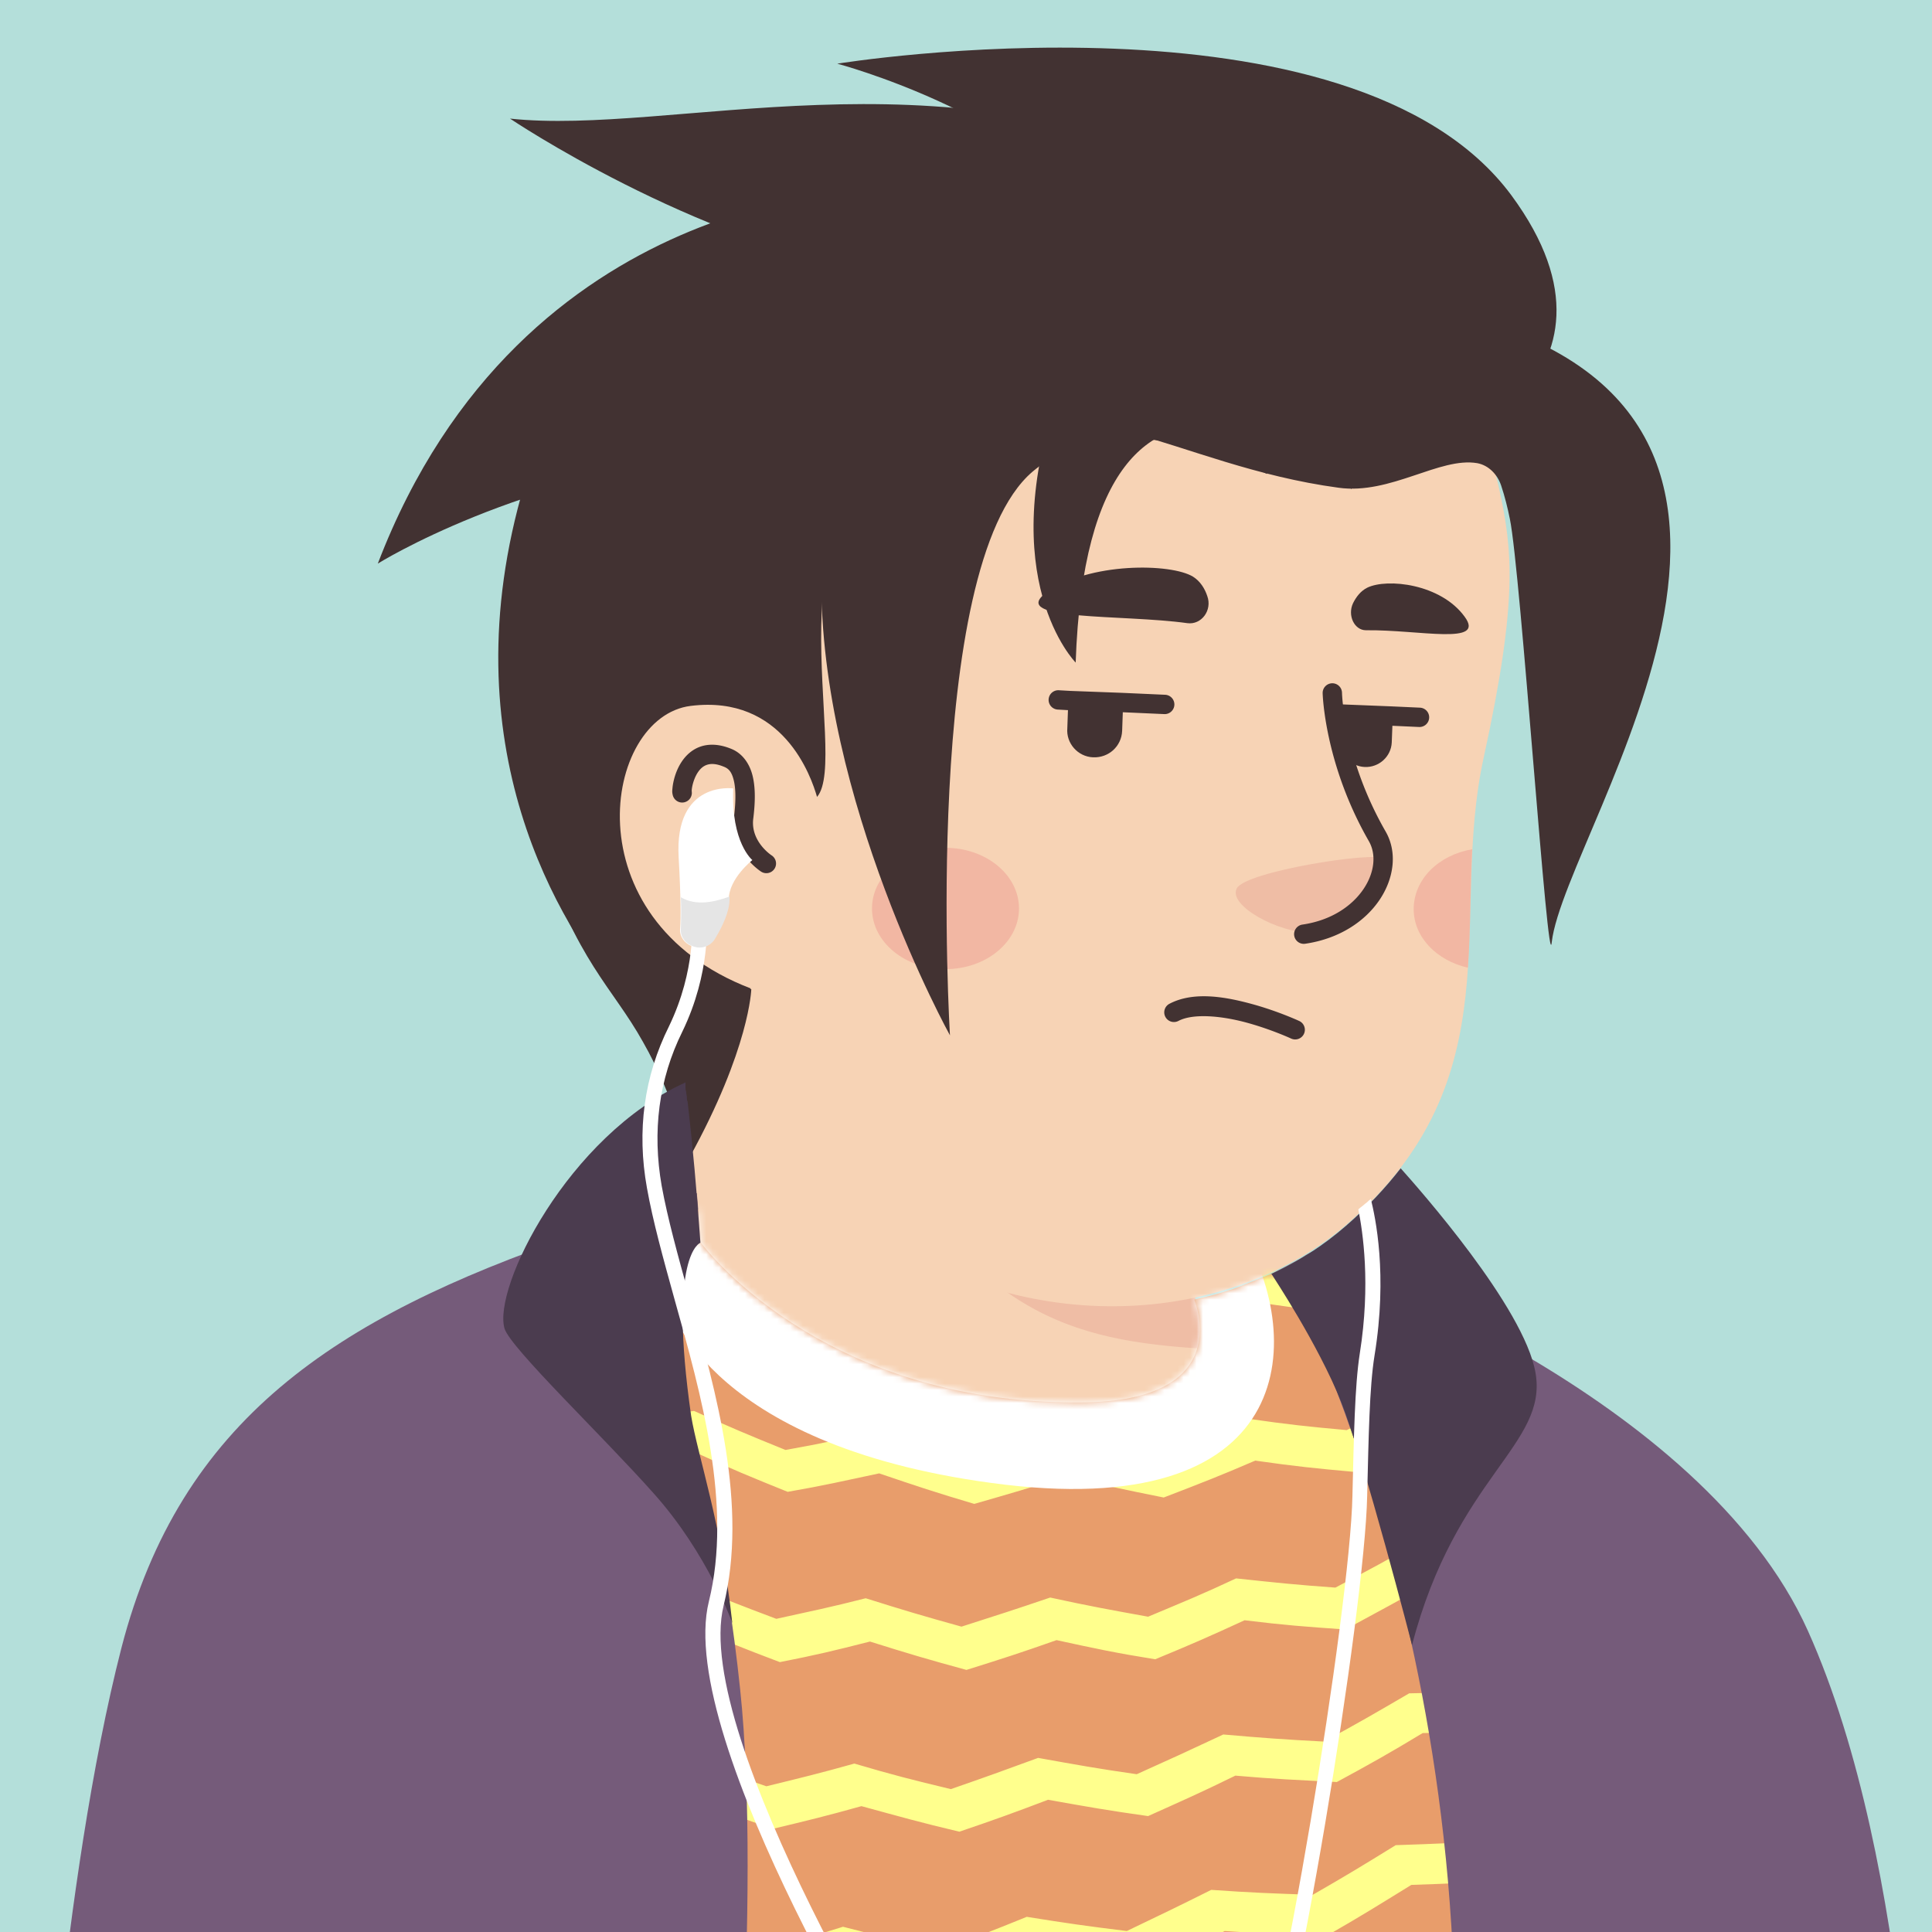 <?xml version="1.0" encoding="UTF-8" standalone="no"?>
<!-- Created with Inkscape (http://www.inkscape.org/) -->

<svg
   width="79.375mm"
   height="79.375mm"
   viewBox="0 0 79.375 79.375"
   version="1.1"
   id="svg5"
   xmlns="http://www.w3.org/2000/svg"
   xmlns:svg="http://www.w3.org/2000/svg">
  <rect x="0" y="0" width="79.375" height="79.375" fill="#808080" stroke="none"/>
  <defs
     id="defs2">
    <clipPath
       id="clip0_421_1274">
      <rect
         width="300"
         height="300"
         fill="#ffffff"
         id="rect903"
         x="0"
         y="0" />
    </clipPath>
    <clipPath
       id="clip0_421_1274-3">
      <rect
         width="300"
         height="300"
         fill="#ffffff"
         id="rect1539"
         x="0"
         y="0" />
    </clipPath>
    <clipPath
       id="clip0_421_1274-35">
      <rect
         width="300"
         height="300"
         fill="#ffffff"
         id="rect1928"
         x="0"
         y="0" />
    </clipPath>
    <clipPath
       id="clip0_421_1274-8">
      <rect
         width="300"
         height="300"
         fill="#ffffff"
         id="rect2361"
         x="0"
         y="0" />
    </clipPath>
    <linearGradient
       id="paint0_linear_421_1274"
       x1="121.039"
       y1="222.779"
       x2="121.039"
       y2="132.015"
       gradientUnits="userSpaceOnUse">
      <stop
         stop-color="#FF7300"
         id="stop2716" />
      <stop
         offset="0.109"
         stop-color="#FF8D08"
         id="stop2718" />
      <stop
         offset="0.29"
         stop-color="#FFB214"
         id="stop2720" />
      <stop
         offset="0.472"
         stop-color="#FFCF1E"
         id="stop2722" />
      <stop
         offset="0.651"
         stop-color="#FFE325"
         id="stop2724" />
      <stop
         offset="0.829"
         stop-color="#FFF029"
         id="stop2726" />
      <stop
         offset="1"
         stop-color="#FFF42A"
         id="stop2728" />
    </linearGradient>
    <linearGradient
       id="paint1_linear_421_1274"
       x1="121.04"
       y1="129.148"
       x2="121.04"
       y2="139.469"
       gradientUnits="userSpaceOnUse">
      <stop
         stop-color="#FF7300"
         id="stop2731" />
      <stop
         offset="0.109"
         stop-color="#FF8D08"
         id="stop2733" />
      <stop
         offset="0.29"
         stop-color="#FFB214"
         id="stop2735" />
      <stop
         offset="0.472"
         stop-color="#FFCF1E"
         id="stop2737" />
      <stop
         offset="0.651"
         stop-color="#FFE325"
         id="stop2739" />
      <stop
         offset="0.829"
         stop-color="#FFF029"
         id="stop2741" />
      <stop
         offset="1"
         stop-color="#FFF42A"
         id="stop2743" />
    </linearGradient>
    <linearGradient
       id="paint2_linear_421_1274"
       x1="226.423"
       y1="222.779"
       x2="226.423"
       y2="132.015"
       gradientUnits="userSpaceOnUse">
      <stop
         stop-color="#FF7300"
         id="stop2746" />
      <stop
         offset="0.109"
         stop-color="#FF8D08"
         id="stop2748" />
      <stop
         offset="0.29"
         stop-color="#FFB214"
         id="stop2750" />
      <stop
         offset="0.472"
         stop-color="#FFCF1E"
         id="stop2752" />
      <stop
         offset="0.651"
         stop-color="#FFE325"
         id="stop2754" />
      <stop
         offset="0.829"
         stop-color="#FFF029"
         id="stop2756" />
      <stop
         offset="1"
         stop-color="#FFF42A"
         id="stop2758" />
    </linearGradient>
    <clipPath
       id="clip0_421_1274-6">
      <rect
         width="300"
         height="300"
         fill="#ffffff"
         id="rect2761"
         x="0"
         y="0" />
    </clipPath>
    <clipPath
       id="clip0_421_1274-9">
      <rect
         width="300"
         height="300"
         fill="#ffffff"
         id="rect3154"
         x="0"
         y="0" />
    </clipPath>
    <clipPath
       id="clip0_421_1274-61">
      <rect
         width="300"
         height="300"
         fill="#ffffff"
         id="rect3560"
         x="0"
         y="0" />
    </clipPath>
    <linearGradient
       id="paint0_linear_421_1274-3"
       x1="118.039"
       y1="225.166"
       x2="118.039"
       y2="137.532"
       gradientUnits="userSpaceOnUse">
      <stop
         stop-color="#FF7300"
         id="stop4079" />
      <stop
         offset="0.109"
         stop-color="#FF8D08"
         id="stop4081" />
      <stop
         offset="0.29"
         stop-color="#FFB214"
         id="stop4083" />
      <stop
         offset="0.472"
         stop-color="#FFCF1E"
         id="stop4085" />
      <stop
         offset="0.651"
         stop-color="#FFE325"
         id="stop4087" />
      <stop
         offset="0.829"
         stop-color="#FFF029"
         id="stop4089" />
      <stop
         offset="1"
         stop-color="#FFF42A"
         id="stop4091" />
    </linearGradient>
    <linearGradient
       id="paint1_linear_421_1274-7"
       x1="118.04"
       y1="134.764"
       x2="118.04"
       y2="144.729"
       gradientUnits="userSpaceOnUse">
      <stop
         stop-color="#FF7300"
         id="stop4094" />
      <stop
         offset="0.109"
         stop-color="#FF8D08"
         id="stop4096" />
      <stop
         offset="0.29"
         stop-color="#FFB214"
         id="stop4098" />
      <stop
         offset="0.472"
         stop-color="#FFCF1E"
         id="stop4100" />
      <stop
         offset="0.651"
         stop-color="#FFE325"
         id="stop4102" />
      <stop
         offset="0.829"
         stop-color="#FFF029"
         id="stop4104" />
      <stop
         offset="1"
         stop-color="#FFF42A"
         id="stop4106" />
    </linearGradient>
    <linearGradient
       id="paint2_linear_421_1274-8"
       x1="223.423"
       y1="225.166"
       x2="223.423"
       y2="137.532"
       gradientUnits="userSpaceOnUse">
      <stop
         stop-color="#FF7300"
         id="stop4109" />
      <stop
         offset="0.109"
         stop-color="#FF8D08"
         id="stop4111" />
      <stop
         offset="0.29"
         stop-color="#FFB214"
         id="stop4113" />
      <stop
         offset="0.472"
         stop-color="#FFCF1E"
         id="stop4115" />
      <stop
         offset="0.651"
         stop-color="#FFE325"
         id="stop4117" />
      <stop
         offset="0.829"
         stop-color="#FFF029"
         id="stop4119" />
      <stop
         offset="1"
         stop-color="#FFF42A"
         id="stop4121" />
    </linearGradient>
    <clipPath
       id="clip0_421_1274-4">
      <rect
         width="300"
         height="300"
         fill="#ffffff"
         id="rect4124"
         x="0"
         y="0" />
    </clipPath>
    <clipPath
       id="clip0_421_1274-2">
      <rect
         width="300"
         height="300"
         fill="#ffffff"
         id="rect4458"
         x="0"
         y="0" />
    </clipPath>
    <clipPath
       id="clip0_421_1274-1">
      <rect
         width="300"
         height="300"
         fill="#ffffff"
         id="rect4979"
         x="0"
         y="0" />
    </clipPath>
    <clipPath
       id="clip0_421_1274-24">
      <rect
         width="300"
         height="300"
         fill="#ffffff"
         id="rect5434"
         x="0"
         y="0" />
    </clipPath>
    <clipPath
       id="clip0_421_1274-46">
      <rect
         width="300"
         height="300"
         fill="#ffffff"
         id="rect5850"
         x="0"
         y="0" />
    </clipPath>
  </defs>
  <g
     id="layer1"
     transform="translate(-209.01,-42.954)">
    <g
       style="fill:none"
       id="g5910"
       transform="matrix(0.265,0,0,0.265,209.01,42.954)">
      <g
         clip-path="url(#clip0_421_1274-46)"
         id="g5848">
        <path
           id="rect5753"
           style="fill:#b5e2dc;fill-opacity:0.969"
           d="M 0,0 H 300 V 300 H 0 Z" />
        <path
           d="m 251.148,266.099 c -0.775,0.553 -1.66,1.107 -2.434,1.66 -0.885,0.553 -1.66,1.106 -2.545,1.549 -0.775,0.443 -1.439,0.885 -2.213,1.328 -0.111,0.11 -0.221,0.11 -0.332,0.221 -2.545,1.549 -5.2,2.987 -7.856,4.315 -0.774,0.443 -1.66,0.885 -2.434,1.217 0,0 -0.111,0.111 -0.221,0.111 -0.886,0.443 -1.771,0.885 -2.656,1.328 -1.77,0.885 -3.651,1.659 -5.422,2.434 -0.885,0.443 -1.881,0.774 -2.766,1.106 -0.885,0.332 -1.881,0.775 -2.766,1.107 -0.885,0.332 -1.881,0.774 -2.766,1.106 0,0 0,0 -0.111,0 -0.885,0.332 -1.881,0.664 -2.766,0.996 -1.992,0.664 -4.094,1.328 -6.086,1.992 -0.663,0.221 -1.438,0.442 -2.102,0.664 -2.102,0.664 -4.204,1.217 -6.307,1.659 -0.774,0.222 -1.549,0.332 -2.434,0.554 -1.992,0.442 -4.094,0.885 -6.085,1.327 -0.443,0.111 -0.775,0.111 -1.218,0.222 -0.663,0.11 -1.438,0.221 -2.102,0.332 -0.996,0.11 -1.881,0.332 -2.877,0.442 -0.442,0.111 -0.885,0.111 -1.327,0.222 -0.554,0.11 -1.218,0.221 -1.881,0.221 -1.771,0.221 -3.652,0.442 -5.422,0.664 -0.553,0.11 -1.217,0.11 -1.77,0.221 h -0.111 c -0.775,0.111 -1.549,0.111 -2.324,0.221 -0.774,0.111 -1.549,0.111 -2.323,0.111 -0.443,0 -0.996,0.111 -1.439,0.111 -0.885,0 -1.659,0.11 -2.434,0.11 -1.106,0 -2.102,0.111 -3.209,0.111 -1.106,0 -2.102,0 -3.208,0 -0.775,0 -1.55,0 -2.324,0 -46.582,-0.664 -88.628,-20.47 -118.503,-51.893 0,0 0,-0.111 -0.111,-0.111 3.43,-6.75 16.154,-18.921 29.432,-28.99 16.818,-12.724 40.607,-20.58 40.607,-20.58 0,0 15.601,-2.545 73.469,9.516 44.149,9.294 62.958,47.025 69.376,64.396 z"
           fill="#f7d3b5"
           id="path5755" />
        <path
           d="m 194.054,232.352 c -2.324,11.397 -17.371,18.146 -42.71,7.966 -31.091,-12.613 -43.041,-48.131 -43.041,-48.131 -1.66,-25.449 -5.532,-47.246 -5.532,-47.246 35.96,-3.098 78.448,38.948 78.448,38.948 l 4.869,20.801 c 0.442,1.771 1.327,3.32 2.655,4.426 2.324,3.983 6.86,15.933 5.311,23.236 z"
           fill="#f7d3b5"
           id="path5757" />
        <path
           d="m 188.743,209.227 c -21.133,-1.107 -36.735,-4.205 -53.442,-34.19 14.163,12.503 30.87,17.261 48.463,19.474 l 2.324,10.179 c 0.442,1.881 1.327,3.43 2.655,4.537 z"
           fill="#efbda5"
           id="path5759" />
        <path
           d="m 232.449,75.897 c 1.991,9.294 2.987,16.818 -2.435,41.604 -5.421,24.784 4.979,49.569 -21.133,72.252 -17.593,15.269 -48.353,18.146 -72.916,1.438 -8.299,-5.643 -15.934,-13.499 -22.13,-23.789 C 108.967,159.325 103.324,151.69 97.017,144.72 88.276,135.204 77.764,116.062 82.965,82.204 91.374,27.102 145.923,20.795 178.121,26.881 c 32.198,6.086 48.906,24.453 54.328,49.017 z"
           fill="#f7d3b5"
           id="path5761" />
        <path
           d="m 126.56,119.16 c 0,0 -3.43,-16.597 -19.585,-14.605 -13.941,1.77 -18.81,35.186 12.835,44.48"
           fill="#f7d3b5"
           id="path5763" />
        <path
           style="color:#000000;fill:#423232;stroke-linecap:round;stroke-linejoin:round;stroke-miterlimit:10;-inkscape-stroke:none"
           d="m 110.887,115.477 c -0.799,-0.061 -1.546,0.026 -2.223,0.25 -1.354,0.448 -2.33,1.389 -2.98,2.369 -0.65,0.98 -1.016,2.016 -1.227,2.9 -0.105,0.442 -0.17,0.845 -0.201,1.203 -0.031,0.358 -0.076,0.591 0.049,1.088 a 1.5,1.5 0 0 0 1.818,1.09 1.5,1.5 0 0 0 1.092,-1.82 c 0.069,0.275 0.013,0.093 0.029,-0.096 0.017,-0.189 0.058,-0.463 0.131,-0.77 0.146,-0.613 0.422,-1.355 0.809,-1.938 0.387,-0.583 0.843,-0.988 1.422,-1.18 0.579,-0.192 1.38,-0.223 2.656,0.311 a 1.5,1.5 0 0 0 0.01,0.004 c 0.738,0.302 1.177,0.819 1.49,2.096 0.314,1.277 0.343,3.233 0.023,5.732 a 1.5,1.5 0 0 0 -0.004,0.041 c -0.536,5.368 4.227,8.383 4.227,8.383 a 1.5,1.5 0 0 0 2.07,-0.457 1.5,1.5 0 0 0 -0.455,-2.072 c 0,0 -3.205,-2.075 -2.857,-5.557 0.339,-2.681 0.369,-4.921 -0.09,-6.787 -0.461,-1.876 -1.572,-3.459 -3.266,-4.152 -0.88,-0.367 -1.727,-0.577 -2.523,-0.639 z"
           id="path5765" />
        <path
           d="m 203.238,144.609 c 0,0 4.205,0.221 8.188,-4.536 2.213,-2.656 4.094,-5.975 2.877,-6.971 -1.217,-1.107 -21.244,1.991 -22.572,4.647 -1.328,2.655 6.417,6.86 11.507,6.86 z"
           fill="#efbda5"
           id="path5767" />
        <path
           style="color:#000000;fill:#423232;stroke-linecap:round;stroke-linejoin:round;stroke-miterlimit:10;-inkscape-stroke:none"
           d="m 206.527,105.932 a 1.5,1.5 0 0 0 -1.469,1.531 c 0,0 0.235,10.905 7.17,22.957 h -0.002 c 1.154,2.009 0.914,4.815 -0.828,7.404 -1.742,2.589 -4.945,4.859 -9.482,5.521 a 1.5,1.5 0 0 0 -1.268,1.701 1.5,1.5 0 0 0 1.701,1.268 c 5.31,-0.775 9.296,-3.484 11.537,-6.814 2.241,-3.33 2.775,-7.385 0.941,-10.576 -6.563,-11.405 -6.77,-21.523 -6.77,-21.523 a 1.5,1.5 0 0 0 -1.531,-1.469 z"
           id="path5769" />
        <path
           opacity="0.42"
           d="m 146.587,150.252 c 6.294,0 11.397,-4.211 11.397,-9.405 0,-5.194 -5.103,-9.405 -11.397,-9.405 -6.294,0 -11.397,4.211 -11.397,9.405 0,5.194 5.103,9.405 11.397,9.405 z"
           fill="#ed938a"
           id="path5771" />
        <path
           opacity="0.42"
           d="m 228.244,131.663 c -0.332,6.197 -0.221,12.282 -0.664,18.368 -4.868,-1.107 -8.409,-4.758 -8.409,-9.073 0,-4.647 3.873,-8.409 9.073,-9.295 z"
           fill="#ed938a"
           id="path5773" />
        <path
           d="m 234.078,80.433 c -0.336,-1.68 -0.784,-3.472 -1.344,-5.152 -0.56,-1.68 -1.904,-3.136 -3.696,-3.472 -5.824,-1.008 -13.44,4.928 -21.504,3.808 -25.648,-3.472 -40.768,-17.248 -64.848,-7.952 -24.864,9.632 -10.752,49.727 -16.016,55.888 -0.896,-3.136 -5.264,-15.904 -19.6,-14.112 -13.552,1.68 -18.704,33.04 9.296,43.792 -0.224,6.16 -11.312,11.984 -20.272,1.232 -8.96,-10.752 -26.88,-38.64 -14.784,-79.407 12.096,-40.768 66.864,-62.048 117.824,-41.328 8.736,3.584 14,12.432 21.616,13.888 70.784,13.44 21.952,80.415 19.824,98.448 -0.56,6.16 -4.816,-57.568 -6.496,-65.632 z"
           fill="#423232"
           id="path5775" />
        <path
           d="m 116.478,153.345 c 0,0 -0.224,9.184 -9.632,26.208 0,0 -2.24,-9.407 -7.168,-18.031 -4.816,-8.624 -10.192,-12.32 -16.128,-30.352 -5.936,-18.032 0.896,-9.968 6.272,-2.576 5.488,7.504 9.072,25.871 26.656,24.751 z"
           fill="#423232"
           id="path5777" />
        <path
           d="m 215.486,68.786 c 0,0 11.2,-21.952 -29.344,-41.776 -40.544,-19.824 -82.096,-5.936 -107.072,-8.624 0,0 28.224,19.04 57.008,23.968 28.784,4.928 79.408,26.432 79.408,26.432 z"
           fill="#423232"
           id="path5779" />
        <path
           d="m 135.518,29.474 c 0,0 -54.544,-0.56 -76.944,57.904 0,0 22.176,-13.888 53.984,-16.8 31.808,-2.912 36.848,-38.192 22.96,-41.104 z"
           fill="#423232"
           id="path5781" />
        <path
           d="m 221.311,71.362 c 0,0 34.384,-12.096 12.992,-41.104 C 209.551,-3.119 129.807,9.873 129.807,9.873 c 0,0 28.784,7.616 40.768,24.304 11.872,16.8 41.552,44.352 50.736,37.184 z"
           fill="#423232"
           id="path5783" />
        <path
           d="m 196.446,73.49 c 0,0 -22.624,-12.096 -36.4,-0.336 -17.248,14.784 -12.768,87.361 -12.768,87.361 0,0 -20.272,-36.624 -19.936,-71.008 0.336,-34.384 16.128,-43.008 32.704,-41.552 16.576,1.456 34.272,20.16 36.4,25.536 z"
           fill="#423232"
           id="path5785" />
        <path
           d="m 209.551,75.841 c 0,0 -40.656,-35.056 -42.784,26.88 0,0 -12.88,-12.992 -2.464,-42.447 10.416,-29.456 43.008,-5.936 45.248,15.568 z"
           fill="#423232"
           id="path5787" />
        <path
           d="m 89.005,191.577 c 0,0 16.06,-6.38 19.03,-6.6 l 0.22,2.53 c 0,0 -12.76,5.5 -13.53,6.38 -0.77,0.88 -5.72,-2.31 -5.72,-2.31 z"
           fill="#7e5d6d"
           id="path5789" />
        <path
           d="M 287.225,334.357 H 9.145 c 0,0 1.65,-51.04 18.37,-87.45 12.65,-27.5 43.01,-45.65 65.12,-53.57 6.27,-2.2 11.111,-4.62 15.62,-5.83 0,0.55 0.33,4.62 0.33,5.06 0,0 18.26,25.19 58.96,24.86 24.42,-0.11 17.6,-15.95 17.6,-15.95 2.09,-0.44 4.07,-0.99 6.05,-1.65 0.66,-0.22 5.28,-2.09 5.83,-2.31 14.19,3.74 31.57,14.3 56.76,35.42 28.38,23.87 33.44,101.42 33.44,101.42 z"
           fill="#e89d6b"
           id="path5791" />
        <mask
           id="mask0_421_1274"
           maskUnits="userSpaceOnUse"
           x="9"
           y="187"
           width="279"
           height="148">
          <path
             d="M 287.225,334.357 H 9.145 c 0,0 1.65,-51.04 18.37,-87.45 12.65,-27.5 43.01,-45.65 65.12,-53.57 6.27,-2.2 11.111,-4.62 15.62,-5.83 0,0.55 0.33,4.62 0.33,5.06 0,0 18.26,25.19 58.96,24.86 24.42,-0.11 17.6,-15.95 17.6,-15.95 2.09,-0.44 4.07,-0.99 6.05,-1.65 0.66,-0.22 5.28,-2.09 5.83,-2.31 14.19,3.74 31.57,14.3 56.76,35.42 28.38,23.87 33.44,101.42 33.44,101.42 z"
             fill="#e89d6b"
             id="path5793" />
        </mask>
        <g
           mask="url(#mask0_421_1274)"
           id="g5810">
          <path
             d="m 66.234,185.087 c 6.05,0.22 9.13,0.33 15.18,0.22 5.39,3.19 8.03,4.73 13.53,7.7 5.61,-0.33 8.47,-0.55 14.08,-1.21 5.61,2.64 8.36,3.96 13.97,6.49 5.72,-0.88 8.58,-1.43 14.19,-2.53 5.72,2.2 8.69,3.19 14.41,5.06 5.72,-1.43 8.58,-2.31 14.3,-3.96 5.94,1.54 8.91,2.31 14.85,3.63 5.72,-2.09 8.58,-3.08 14.3,-5.39 6.05,0.99 9.13,1.43 15.18,2.2 5.61,-2.64 8.47,-3.96 14.08,-6.82 6.16,0.33 9.24,0.44 15.4,0.55 5.5,-3.3 8.25,-4.95 13.75,-8.36 6.93,-0.55 10.34,-0.88 17.27,-1.65 -0.55,2.64 -0.77,3.96 -1.21,6.6 -5.72,0.66 -8.69,0.99 -14.41,1.43 -5.61,3.52 -8.36,5.28 -14.08,8.58 -6.27,0 -9.35,-0.11 -15.62,-0.44 -5.72,2.86 -8.58,4.29 -14.3,6.93 -6.16,-0.77 -9.24,-1.21 -15.4,-2.09 -5.72,2.31 -8.69,3.41 -14.41,5.39 -6.05,-1.32 -9.02,-2.09 -14.96,-3.63 -5.72,1.65 -8.69,2.53 -14.41,3.96 -5.83,-1.98 -8.8,-2.97 -14.63,-5.17 -5.72,1.1 -8.58,1.65 -14.41,2.53 -5.72,-2.53 -8.47,-3.74 -14.19,-6.49 -5.72,0.55 -8.58,0.77 -14.19,1.1 -5.5,-2.97 -8.25,-4.51 -13.64,-7.81 -5.06,0 -7.59,0 -12.65,-0.22 -0.77,-2.53 -1.1,-3.85 -1.98,-6.6 z"
             fill="#ffff8d"
             id="path5796" />
          <path
             d="m 64.694,213.027 c 6.05,0.11 9.02,0.11 15.18,-0.11 5.5,3.08 8.25,4.51 13.75,7.37 5.61,-0.44 8.36,-0.77 13.97,-1.54 5.61,2.53 8.47,3.74 14.19,6.05 5.61,-0.99 8.36,-1.65 14.08,-2.86 5.83,1.98 8.8,2.97 14.63,4.73 5.61,-1.65 8.47,-2.42 14.08,-4.29 5.94,1.43 9.02,2.09 14.96,3.3 5.61,-2.2 8.36,-3.3 13.97,-5.72 6.16,0.88 9.13,1.21 15.29,1.76 5.5,-2.75 8.25,-4.18 13.75,-7.15 6.16,0.22 9.35,0.22 15.51,0.11 5.39,-3.3 8.03,-5.06 13.42,-8.58 6.93,-0.66 10.45,-0.99 17.38,-1.98 -0.44,2.64 -0.55,3.96 -0.99,6.49 -5.83,0.77 -8.69,1.1 -14.41,1.65 -5.5,3.63 -8.14,5.39 -13.64,8.8 -6.27,0.11 -9.46,0.11 -15.73,-0.11 -5.61,2.97 -8.36,4.4 -13.97,7.26 -6.16,-0.55 -9.35,-0.88 -15.51,-1.76 -5.61,2.42 -8.47,3.52 -14.19,5.72 -6.05,-1.21 -9.13,-1.87 -15.18,-3.3 -5.72,1.87 -8.47,2.64 -14.19,4.29 -5.94,-1.76 -8.91,-2.75 -14.74,-4.73 -5.72,1.21 -8.47,1.87 -14.19,2.86 -5.72,-2.31 -8.69,-3.52 -14.41,-6.16 -5.61,0.66 -8.47,0.99 -14.08,1.54 -5.61,-2.86 -8.36,-4.4 -13.86,-7.48 -5.06,0.11 -7.59,0.22 -12.54,0.11 -1.1,-2.42 -1.54,-3.74 -2.53,-6.27 z"
             fill="#ffff8d"
             id="path5798" />
          <path
             d="m 63.154,240.527 c 5.94,-0.11 9.02,-0.22 15.07,-0.44 5.5,2.97 8.36,4.4 13.97,7.04 5.5,-0.66 8.25,-0.99 13.75,-1.87 5.72,2.42 8.58,3.52 14.41,5.72 5.5,-1.21 8.25,-1.76 13.86,-3.19 5.94,1.87 8.91,2.75 14.85,4.4 5.5,-1.76 8.25,-2.64 13.75,-4.51 6.05,1.32 9.13,1.87 15.18,2.97 5.5,-2.31 8.25,-3.41 13.64,-5.94 6.16,0.66 9.24,0.99 15.4,1.43 5.39,-2.86 8.14,-4.29 13.42,-7.37 6.27,0 9.35,0 15.62,-0.22 5.28,-3.41 7.92,-5.17 13.09,-8.69 6.93,-0.77 10.45,-1.21 17.38,-2.31 -0.33,2.53 -0.44,3.85 -0.66,6.49 -5.83,0.88 -8.69,1.32 -14.52,1.98 -5.28,3.63 -8.03,5.5 -13.31,8.91 -6.38,0.22 -9.57,0.33 -15.84,0.22 -5.5,3.08 -8.14,4.51 -13.64,7.48 -6.27,-0.44 -9.35,-0.66 -15.62,-1.43 -5.5,2.53 -8.25,3.74 -13.86,6.05 -6.16,-0.99 -9.24,-1.65 -15.29,-2.97 -5.61,1.98 -8.36,2.86 -13.97,4.62 -6.05,-1.65 -9.02,-2.53 -14.96,-4.4 -5.61,1.43 -8.36,2.09 -13.97,3.19 -5.83,-2.2 -8.8,-3.41 -14.52,-5.83 -5.61,0.88 -8.36,1.21 -13.97,1.87 -5.72,-2.75 -8.47,-4.18 -14.08,-7.15 -4.95,0.22 -7.48,0.33 -12.43,0.44 -1.1,-2.53 -1.65,-3.85 -2.75,-6.49 z"
             fill="#ffff8d"
             id="path5800" />
          <path
             d="m 61.505,267.917 c 5.94,-0.22 8.91,-0.44 14.85,-0.88 5.61,2.86 8.47,4.18 14.19,6.71 5.39,-0.77 8.14,-1.21 13.64,-2.2 5.83,2.31 8.8,3.41 14.63,5.39 5.39,-1.32 8.14,-1.98 13.64,-3.52 5.94,1.76 9.02,2.53 14.96,3.96 5.39,-1.87 8.14,-2.86 13.53,-4.84 6.16,1.1 9.13,1.65 15.29,2.53 5.39,-2.42 8.03,-3.63 13.42,-6.16 6.27,0.55 9.35,0.77 15.62,1.1 5.28,-2.86 7.92,-4.4 13.2,-7.48 6.27,-0.11 9.46,-0.22 15.73,-0.55 5.17,-3.41 7.7,-5.17 12.76,-8.8 7.04,-0.88 10.56,-1.43 17.49,-2.64 -0.22,2.53 -0.22,3.85 -0.44,6.38 -5.83,0.99 -8.69,1.43 -14.52,2.2 -5.17,3.74 -7.81,5.5 -12.98,9.02 -6.38,0.33 -9.57,0.44 -15.95,0.55 -5.28,3.19 -8.03,4.73 -13.31,7.59 -6.27,-0.33 -9.46,-0.44 -15.73,-0.99 -5.39,2.64 -8.14,3.85 -13.53,6.27 -6.27,-0.88 -9.35,-1.43 -15.51,-2.53 -5.5,2.09 -8.25,3.08 -13.75,4.95 -6.05,-1.43 -9.13,-2.31 -15.18,-3.96 -5.5,1.54 -8.25,2.2 -13.75,3.52 -5.94,-2.09 -8.91,-3.08 -14.85,-5.39 -5.5,0.99 -8.25,1.43 -13.75,2.2 -5.83,-2.64 -8.69,-3.96 -14.3,-6.82 -4.95,0.44 -7.37,0.55 -12.32,0.77 -1.21,-2.53 -1.87,-3.85 -3.08,-6.38 z"
             fill="#ffff8d"
             id="path5802" />
          <path
             d="m 59.965,294.977 c 5.83,-0.44 8.8,-0.66 14.74,-1.32 5.72,2.64 8.58,3.96 14.41,6.38 5.39,-0.88 8.03,-1.43 13.42,-2.53 5.94,2.09 8.91,3.19 14.85,5.06 5.39,-1.43 8.03,-2.2 13.31,-3.85 6.05,1.54 9.13,2.31 15.18,3.63 5.28,-1.98 7.92,-2.97 13.31,-5.17 6.16,0.99 9.24,1.43 15.51,2.2 5.28,-2.53 7.81,-3.74 13.09,-6.38 6.27,0.44 9.46,0.55 15.73,0.77 5.17,-2.97 7.7,-4.51 12.87,-7.7 6.38,-0.22 9.46,-0.33 15.84,-0.77 4.95,-3.52 7.48,-5.28 12.43,-8.91 7.04,-0.99 10.56,-1.54 17.6,-2.86 -0.11,2.53 -0.11,3.74 -0.22,6.27 -5.83,1.1 -8.69,1.54 -14.52,2.42 -5.06,3.74 -7.59,5.61 -12.65,9.13 -6.38,0.55 -9.68,0.66 -16.06,0.88 -5.17,3.19 -7.81,4.84 -12.98,7.81 -6.38,-0.11 -9.57,-0.22 -15.95,-0.66 -5.28,2.75 -7.92,3.96 -13.2,6.49 -6.27,-0.77 -9.46,-1.21 -15.73,-2.2 -5.39,2.2 -8.03,3.19 -13.42,5.17 -6.16,-1.32 -9.24,-2.09 -15.4,-3.63 -5.39,1.65 -8.14,2.42 -13.53,3.85 -6.05,-1.87 -9.02,-2.86 -15.07,-5.06 -5.39,1.1 -8.14,1.65 -13.53,2.53 -5.83,-2.42 -8.8,-3.74 -14.63,-6.38 -4.84,0.55 -7.26,0.77 -12.1,1.1 -1.32,-2.42 -1.98,-3.74 -3.3,-6.27 z"
             fill="#ffff8d"
             id="path5804" />
          <path
             d="m 58.315,321.817 c 5.83,-0.55 8.69,-0.88 14.52,-1.65 5.83,2.53 8.8,3.74 14.63,6.05 5.28,-1.1 7.92,-1.65 13.2,-2.86 6.05,1.98 9.02,2.97 15.07,4.73 5.28,-1.54 7.81,-2.42 13.09,-4.18 6.16,1.43 9.24,2.09 15.4,3.3 5.17,-2.09 7.81,-3.19 12.98,-5.39 6.27,0.88 9.35,1.21 15.62,1.87 5.17,-2.53 7.7,-3.85 12.76,-6.6 6.38,0.33 9.46,0.33 15.84,0.44 5.06,-3.08 7.48,-4.62 12.54,-7.81 6.38,-0.33 9.57,-0.55 15.95,-1.1 4.84,-3.52 7.26,-5.39 12.1,-9.02 7.04,-1.1 10.67,-1.65 17.71,-3.08 0,2.42 0,3.74 0.11,6.16 -5.83,1.1 -8.69,1.65 -14.52,2.53 -4.95,3.74 -7.37,5.61 -12.32,9.24 -6.49,0.66 -9.68,0.88 -16.17,1.21 -5.06,3.3 -7.59,4.84 -12.65,8.03 -6.38,0 -9.68,-0.11 -16.06,-0.33 -5.17,2.75 -7.7,4.18 -12.98,6.71 -6.38,-0.55 -9.57,-0.99 -15.84,-1.76 -5.28,2.31 -7.92,3.41 -13.09,5.5 -6.27,-1.21 -9.35,-1.87 -15.62,-3.3 -5.28,1.76 -7.92,2.64 -13.2,4.18 -6.16,-1.76 -9.13,-2.64 -15.29,-4.62 -5.279,1.32 -8.03,1.87 -13.309,2.97 -5.94,-2.31 -8.91,-3.52 -14.85,-6.05 -4.84,0.66 -7.15,0.99 -11.99,1.43 -1.43,-2.75 -2.2,-4.07 -3.63,-6.6 z"
             fill="#ffff8d"
             id="path5806" />
          <path
             d="m 104.074,202.797 c 0,0 5.94,21.89 51.81,27.39 45.98,5.39 46.42,-23.54 36.3,-39.82 -10.12,-16.28 -79.97,-12.32 -87.45,-4.51 -7.48,7.81 -0.66,16.94 -0.66,16.94 z"
             fill="#ffffff"
             id="path5808" />
        </g>
        <path
           style="color:#000000;fill:#544d4d;stroke-linecap:round;stroke-linejoin:round;stroke-miterlimit:10;-inkscape-stroke:none"
           d="m 58.465,292.059 a 1.5,1.5 0 0 0 -1.309,1.67 l 4.949,40.809 a 1.5,1.5 0 0 0 1.67,1.309 1.5,1.5 0 0 0 1.309,-1.67 l -4.951,-40.809 a 1.5,1.5 0 0 0 -1.668,-1.309 z"
           id="path5812" />
        <path
           style="color:#000000;fill:#544d4d;stroke-linecap:round;stroke-linejoin:round;stroke-miterlimit:10;-inkscape-stroke:none"
           d="m 256.225,278.299 a 1.5,1.5 0 0 0 -1.957,0.818 c 0,0 -3.466,8.26 -2.412,16.812 1.011,8.202 3.815,19.568 -0.197,38.109 a 1.5,1.5 0 0 0 1.15,1.783 1.5,1.5 0 0 0 1.783,-1.148 c 4.128,-19.078 1.211,-31.253 0.242,-39.111 -0.926,-7.508 2.209,-15.305 2.209,-15.305 a 1.5,1.5 0 0 0 -0.818,-1.959 z"
           id="path5814" />
        <path
           d="m 89.005,191.577 c 2.09,-0.66 5.72,0 6.82,1.87 4.29,7.04 14.63,27.61 18.92,68.42 3.41,31.9 -1.76,89.32 -1.76,89.32 L 6.285,346.127 c 0,0 3.19,-54.23 12.54,-90.64 9.13,-35.31 33.11,-51.15 70.18,-63.91 z"
           fill="#755b7a"
           id="path5816" />
        <path
           d="m 199.665,198.287 c 0,0 33.99,63.91 24.09,149.27 h 73.48 c 0,0 -0.44,-57.97 -16.94,-94.71 -16.5,-36.74 -74.25,-57.31 -74.25,-57.31 0,0 -3.63,1.76 -6.38,2.75 z"
           fill="#755b7a"
           id="path5818" />
        <path
           d="m 199.664,198.287 -2.64,-0.77 c 0,0 3.85,-1.87 5.5,-2.97 l 0.99,-0.55 c 0,0 5.28,2.42 7.15,3.3 1.87,0.88 -6.49,4.95 -6.49,4.95 0,0 -4.18,-3.85 -4.51,-3.96 z"
           fill="#7e5d6d"
           id="path5820" />
        <path
           d="m 113.535,251.637 c 0,0 -3.74,-10.67 -12.21,-20.13 -7.811,-8.8 -22.11,-22.44 -23.101,-25.52 -1.87,-6.27 9.79,-29.92 28.05,-38.17 0,0.11 0,0.22 0,0.33 0,0.11 0,0.22 0,0.44 0,0.22 0,0.44 0.11,0.66 0,0.33 0.11,0.66 0.11,0.99 0,0.22 0,0.33 0.11,0.55 0.77,6.6 1.43,13.97 1.98,21.78 v 0.11 c 0,0 -5.06,1.65 -1.43,26.84 0.99,6.05 4.73,16.83 6.38,32.12 z"
           fill="#4b3c4f"
           id="path5822" />
        <path
           d="m 218.915,255.047 c 0,0 -7.37,-28.6 -11,-37.73 -3.63,-9.02 -10.45,-19.25 -10.78,-19.8 4.29,-1.98 8.14,-4.51 11.55,-7.48 3.41,-2.97 6.16,-5.94 8.47,-8.91 2.75,3.08 19.14,21.56 20.9,31.68 1.98,11.22 -12.32,16.06 -19.14,42.24 z"
           fill="#4b3c4f"
           id="path5824" />
        <path
           d="m 174.072,110.311 c 0,0.1 0,0.2 0,0.2 l -0.1,2.8 c -0.1,2.4 -2.1,4.2 -4.5,4.1 -2.4,-0.1 -4.2,-2.2 -4,-4.5 l 0.1,-2.8 c 0,-0.5 0.2,-1.1 0.4,-1.5 l 8,0.4 c 0,0.4 0.1,0.8 0.1,1.3 z"
           fill="#423232"
           id="path5826" />
        <path
           d="m 215.871,112.511 -0.1,2.6 c -0.1,2.2 -2,3.9 -4.2,3.8 -2.2,-0.1 -3.9,-2 -3.8,-4.2 l 0.1,-2.6 c 0,-0.5 0.1,-1 0.3,-1.4 l 7.5,0.3 c 0.2,0.5 0.2,1 0.2,1.5 z"
           fill="#423232"
           id="path5828" />
        <path
           d="m 184.071,96.611 c 2.2,0.3 3.9,-2 3.1,-4.2 -0.4,-1.2 -1.1,-2.3 -2.2,-3 -3.4,-2.1 -16.1,-2.3 -22.8,2.5 -5.9,4.4 11.9,3.3 21.9,4.7 z"
           fill="#423232"
           id="path5830" />
        <path
           d="m 211.771,97.711 c -1.8,0 -2.9,-2.3 -2,-4.2 0.5,-1 1.2,-1.9 2.2,-2.4 3.1,-1.5 11.4,-0.6 15.1,4.5 3.3,4.5 -7,2 -15.3,2.1 z"
           fill="#423232"
           id="path5832" />
        <path
           style="color:#000000;fill:#423232;stroke-linecap:round;stroke-linejoin:round;stroke-miterlimit:10;-inkscape-stroke:none"
           d="m 164.154,107.014 a 1.5,1.5 0 0 0 -1.58,1.414 1.5,1.5 0 0 0 1.414,1.58 l 1.799,0.102 a 1.5,1.5 0 0 0 0.027,0 l 7.994,0.301 6.695,0.299 a 1.5,1.5 0 0 0 1.566,-1.432 1.5,1.5 0 0 0 -1.432,-1.564 l -6.701,-0.301 a 1.5,1.5 0 0 0 -0.01,0 l -7.986,-0.299 z"
           id="path5834" />
        <path
           style="color:#000000;fill:#423232;stroke-linecap:round;stroke-linejoin:round;stroke-miterlimit:10;-inkscape-stroke:none"
           d="m 207.871,109.211 a 1.5,1.5 0 0 0 -1.5,1.5 1.5,1.5 0 0 0 1.5,1.5 h 0.27 l 7.467,0.299 4.395,0.199 a 1.5,1.5 0 0 0 1.568,-1.43 1.5,1.5 0 0 0 -1.432,-1.566 l -4.4,-0.201 a 1.5,1.5 0 0 0 -0.008,0 l -7.5,-0.299 a 1.5,1.5 0 0 0 -0.059,-0.002 z"
           id="path5836" />
        <path
           style="color:#000000;fill:#423232;stroke-linecap:round;stroke-linejoin:round;stroke-miterlimit:10;-inkscape-stroke:none"
           d="m 187.576,154.48 c -2.215,-0.116 -4.391,0.155 -6.273,1.143 a 1.5,1.5 0 0 0 -0.631,2.025 1.5,1.5 0 0 0 2.025,0.631 c 2.335,-1.225 6.797,-0.768 10.596,0.27 3.799,1.037 6.875,2.463 6.875,2.463 a 1.5,1.5 0 0 0 1.992,-0.729 1.5,1.5 0 0 0 -0.729,-1.992 c 0,0 -3.273,-1.524 -7.35,-2.637 -2.038,-0.556 -4.291,-1.058 -6.506,-1.174 z"
           id="path5838" />
        <path
           d="m 113.673,122.232 c 0,0 -9.143,-1.282 -8.458,10.682 0.343,6.089 0.343,9.4 0.229,11.109 -0.114,1.175 0.686,2.243 1.829,2.671 1.371,0.534 2.857,0 3.542,-1.282 1.029,-1.709 2.172,-4.059 2.172,-5.982 0,-3.205 3.657,-6.089 3.657,-6.089 0,0 -3.314,-2.67 -2.971,-11.109 z"
           fill="#ffffff"
           id="path5840" />
        <path
           d="m 141.33,328.178 c -0.914,-0.962 -36.8,-58.323 -31.428,-79.9 3.657,-14.848 -1.143,-31.939 -5.372,-47 -1.714,-6.196 -3.314,-11.964 -4.228,-17.091 -1.6,-8.866 -0.458,-17.305 3.428,-25.102 4.229,-8.76 3.543,-16.344 3.543,-16.45 l 2.286,-0.214 c 0,0.32 0.685,8.332 -3.772,17.518 -3.657,7.371 -4.685,15.489 -3.2,23.927 0.915,5.021 2.515,10.789 4.229,16.984 4.343,15.275 9.143,32.687 5.371,48.069 -5.028,20.509 30.743,77.87 30.972,78.084 z"
           fill="#ffffff"
           id="path5842" />
        <path
           d="m 105.559,139.109 c 0.114,2.35 0,3.953 0,4.914 -0.115,1.175 0.685,2.243 1.828,2.671 1.372,0.534 2.857,0 3.543,-1.282 1.029,-1.709 2.172,-4.059 2.172,-5.982 0,-0.107 0,-0.321 0,-0.427 -2.4,0.854 -5.143,1.495 -7.543,0.106 z"
           fill="#e5e5e5"
           id="path5844" />
        <path
           d="m 213.102,210.144 c -0.8,4.913 -0.915,12.711 -1.143,21.79 -0.343,17.519 -11.429,85.775 -16.8,96.564 l -2.057,-0.854 c 5.142,-10.469 16.228,-78.405 16.571,-95.71 0.229,-9.079 0.343,-16.984 1.143,-22.111 1.714,-10.789 0.457,-18.907 -0.229,-22.325 0.343,-0.32 0.686,-0.534 1.029,-0.854 0.343,-0.214 0.571,-0.535 0.914,-0.748 0.686,2.777 2.629,11.643 0.572,24.248 z"
           fill="#ffffff"
           id="path5846" />
      </g>
    </g>
  </g>
</svg>

